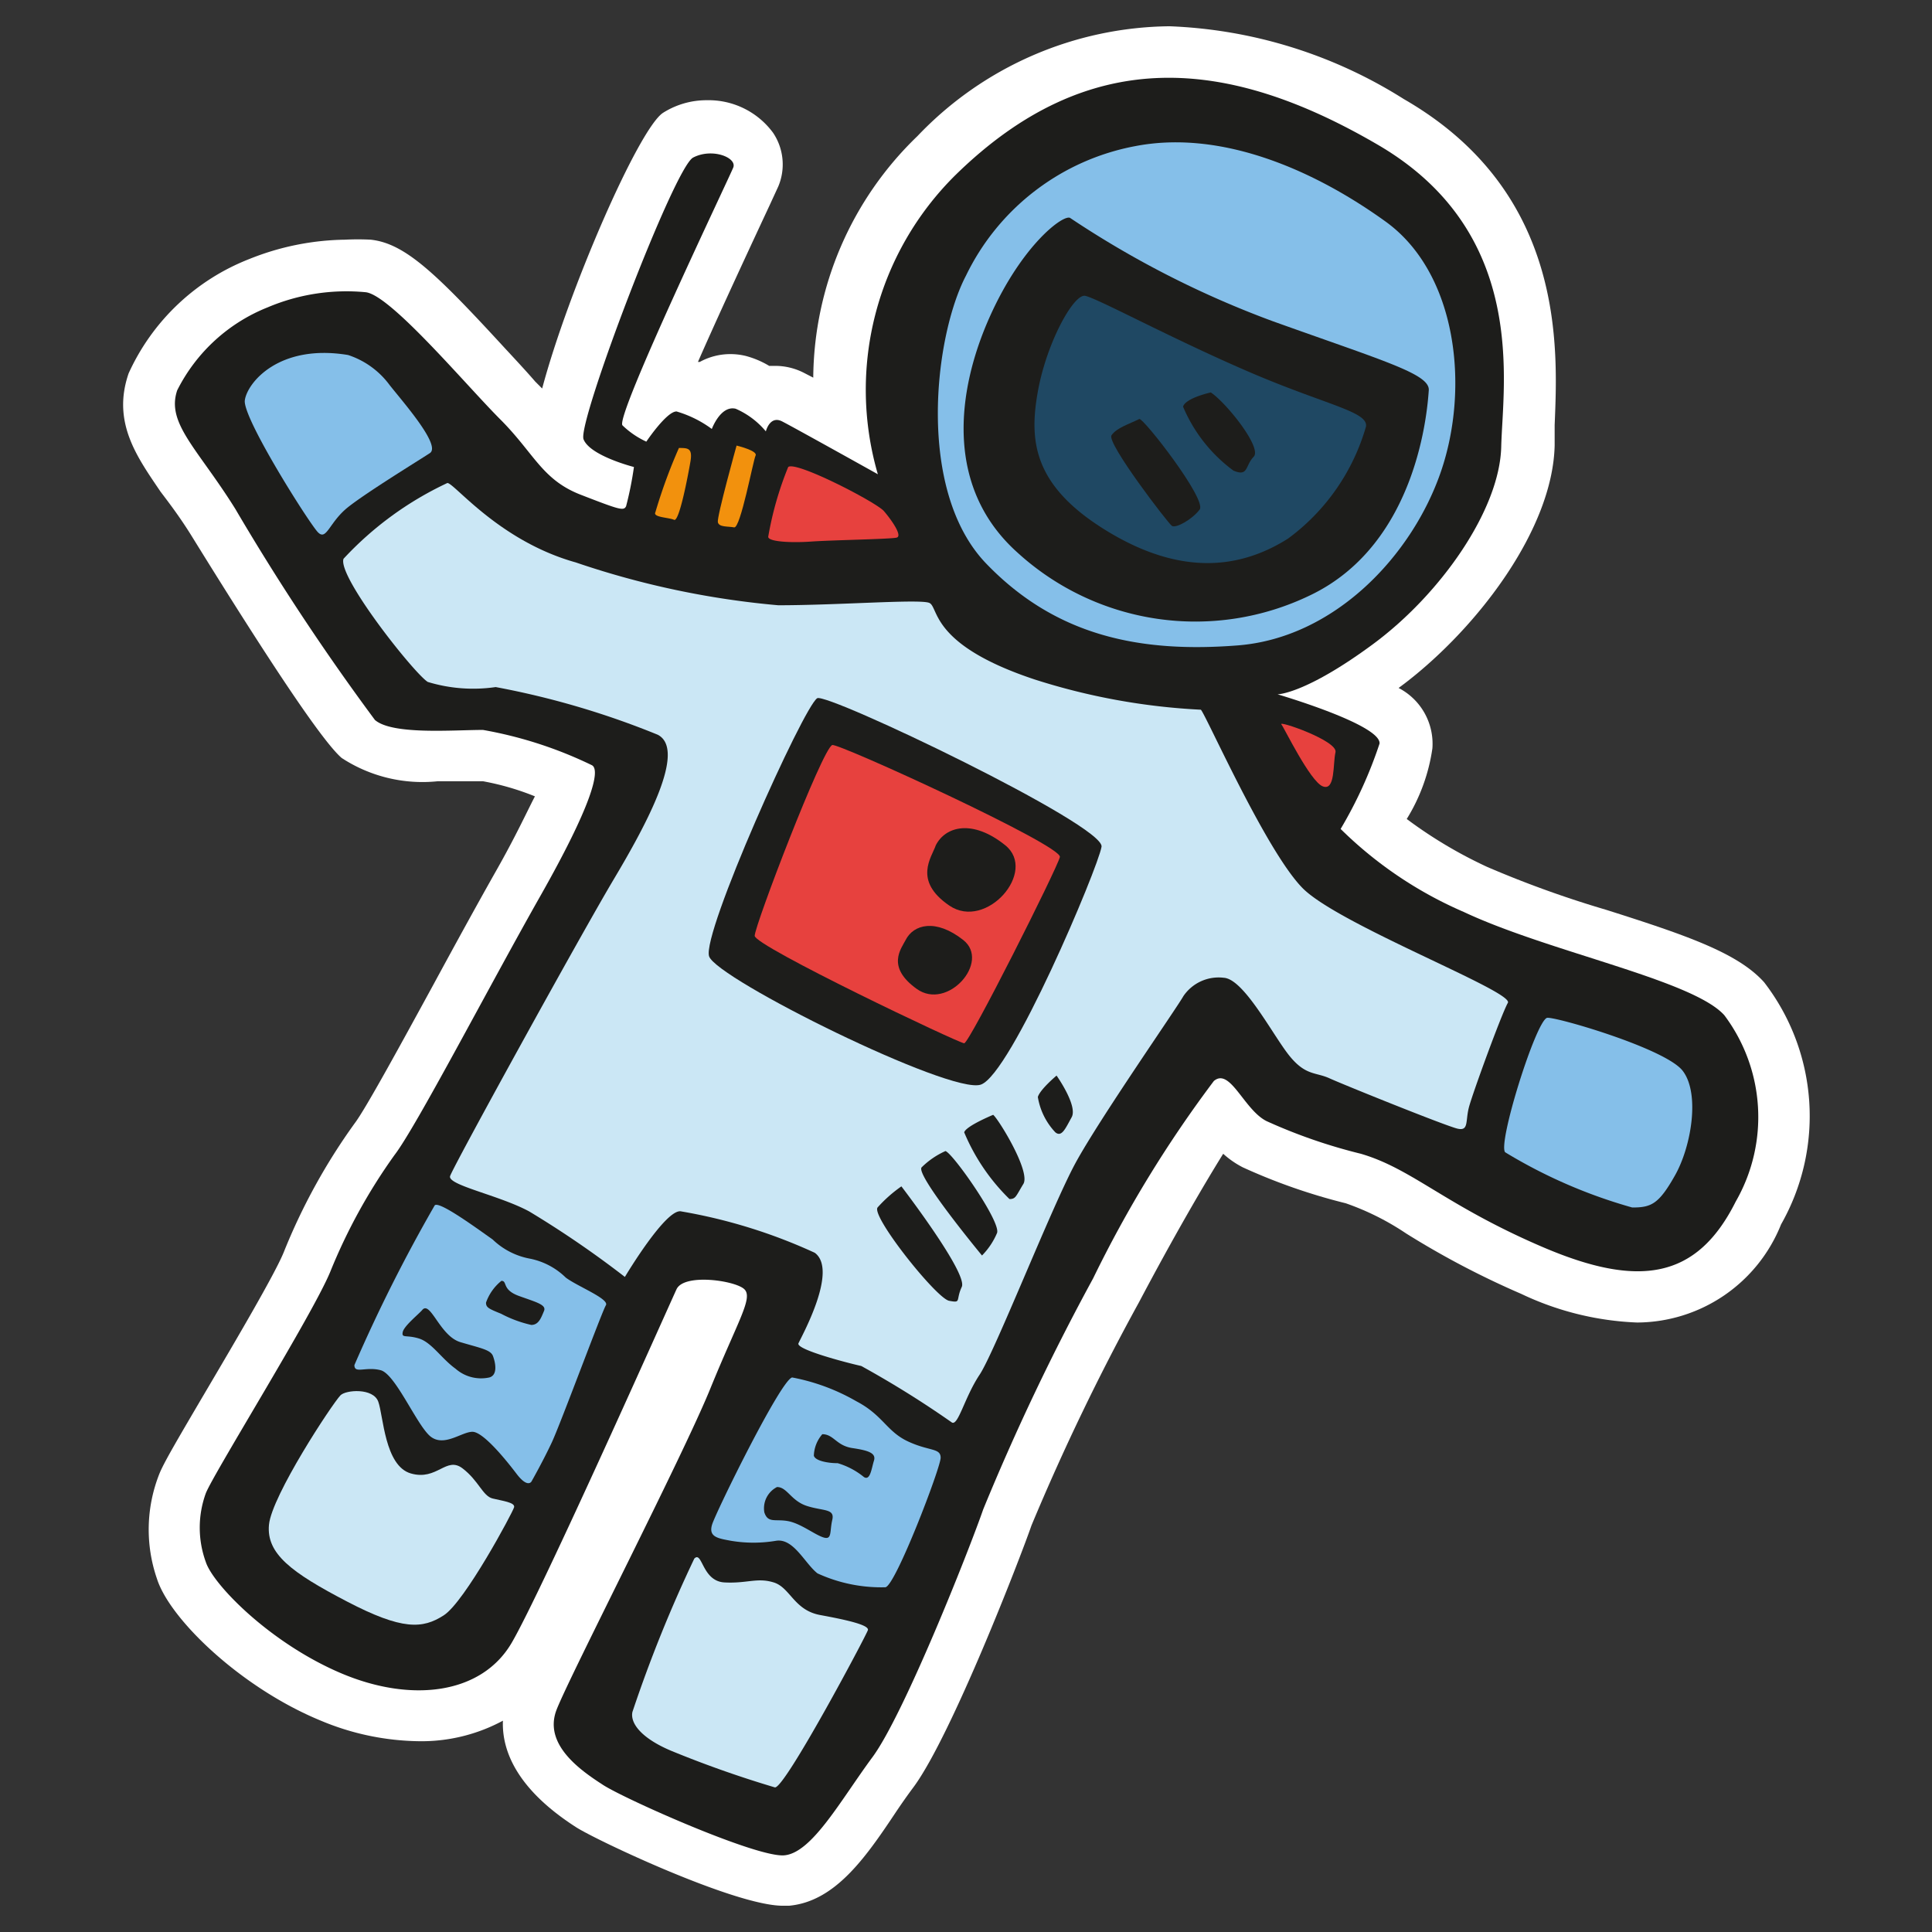 <svg id="Layer_1" data-name="Layer 1" xmlns="http://www.w3.org/2000/svg" width="64" height="64" viewBox="0 0 64 64"><rect x="0" y="0" width="64" height="64" fill="#333333" stroke="none"/><defs><style>.cls-1{fill:#fff;}.cls-2{fill:#1d1d1b;}.cls-3{fill:#85bfe9;}.cls-4{fill:#cbe7f5;}.cls-5{fill:#f2910d;}.cls-6{fill:#e7413e;}.cls-7{fill:#1f4863;}</style></defs><title>atronaut</title><g id="atronaut"><path class="cls-1" d="M25.93,63.13c-1.59,0-6.24-2.2-6.86-2.61C17.13,59.27,16.62,58,16.66,57a5.68,5.68,0,0,1-2.78.68A8.66,8.66,0,0,1,10.63,57c-2.63-1.08-5-3.35-5.43-4.7a5,5,0,0,1,.08-3.48c.15-.37.56-1.07,1.59-2.82.89-1.51,2.24-3.8,2.53-4.52a20,20,0,0,1,2.35-4.27c.36-.47,1.6-2.75,2.6-4.58.71-1.31,1.46-2.68,2.1-3.81s1-1.92,1.27-2.44A8.78,8.78,0,0,0,16,25.88h-.56l-.94,0a4.89,4.89,0,0,1-3.18-.77c-.61-.52-2.28-3-5-7.4-.35-.56-.68-1-1-1.42C4.55,15.15,3.7,14,4.26,12.37a7.31,7.31,0,0,1,4-3.79,8.77,8.77,0,0,1,3.17-.64,8.33,8.33,0,0,1,.85,0c1.14.12,2.18,1.13,4.45,3.6.4.43.76.82,1,1.1l.23.23c.86-3.23,3.19-8.59,4-9.13a2.69,2.69,0,0,1,1.46-.42,2.65,2.65,0,0,1,2.19,1.08,1.88,1.88,0,0,1,.17,1.78l-.29.63c-1.13,2.42-1.88,4.06-2.37,5.18l.06,0a2.1,2.1,0,0,1,1-.26,2.14,2.14,0,0,1,.52.06,3,3,0,0,1,.78.33h.21a2.09,2.09,0,0,1,.94.23l.31.16a11.22,11.22,0,0,1,3.45-8A11.68,11.68,0,0,1,38.74.87,15.63,15.63,0,0,1,46.5,3.28c5.39,3.1,5.1,8.3,5,10.8,0,.25,0,.48,0,.67-.06,2.76-2.52,6-4.93,7.86l-.24.18a2.08,2.08,0,0,1,1.12,2,6.08,6.08,0,0,1-.85,2.34,14.86,14.86,0,0,0,2.67,1.59,35,35,0,0,0,3.94,1.42c2.68.85,4.36,1.43,5.23,2.4A7.26,7.26,0,0,1,59,40.56a5.16,5.16,0,0,1-4.77,3.25,9.8,9.8,0,0,1-3.84-.95,28.39,28.39,0,0,1-3.81-2,8.71,8.71,0,0,0-2-1,19.45,19.45,0,0,1-3.41-1.19,3,3,0,0,1-.65-.45c-.66,1.06-1.66,2.78-2.79,4.92a76.42,76.42,0,0,0-3.56,7.39c-.37,1.07-2.64,6.94-3.9,8.66-.21.28-.42.58-.62.88-1,1.5-2,2.92-3.51,3.06Z"/><path class="cls-2" d="M12.11,9.68c.82.08,3.33,3.08,4.46,4.21s1.38,2,2.67,2.5,1.42.54,1.5.38A11.4,11.4,0,0,0,21,15.47s-1.46-.37-1.67-.92,3-9,3.63-9.33,1.46,0,1.33.33-3.92,8.25-3.67,8.54a2.84,2.84,0,0,0,.79.54s.67-1,1-1a3.72,3.72,0,0,1,1.17.58s.29-.79.79-.67a2.7,2.7,0,0,1,1,.75s.13-.54.54-.33,3.17,1.75,3.17,1.75A10,10,0,0,1,31.65,5.8c4.42-4.33,9-3.92,14-1s4.13,7.92,4.08,10-2,4.88-4.25,6.54S42.32,23,42.32,23s3.42,1,3.38,1.63a14.35,14.35,0,0,1-1.29,2.83,13.32,13.32,0,0,0,4.08,2.75c2.83,1.33,7.58,2.25,8.63,3.42a5.62,5.62,0,0,1,.38,6.17c-1.29,2.58-3.21,2.88-6.42,1.5s-4.29-2.58-6-3.08a17.81,17.81,0,0,1-3.12-1.08c-.75-.37-1.21-1.79-1.75-1.33a39.93,39.93,0,0,0-4,6.54A77.44,77.44,0,0,0,32.57,50c-.46,1.33-2.62,6.79-3.67,8.21s-2,3.17-2.92,3.25-5.29-1.87-6-2.33-2-1.33-1.54-2.5S22.61,48.26,23.53,46s1.42-3,1.13-3.29-2-.54-2.25,0-4.46,10-5.46,11.71-3.33,2-5.67,1-4.21-2.92-4.46-3.67a3.33,3.33,0,0,1,0-2.29c.29-.71,3.54-5.92,4.12-7.33a18.59,18.59,0,0,1,2.13-3.87c.71-.92,3.13-5.58,4.83-8.58s2-4.17,1.71-4.33A13.7,13.7,0,0,0,16,24.18c-1,0-3,.17-3.58-.33a78.22,78.22,0,0,1-4.63-7c-1.25-2-2.29-2.83-1.92-3.92a5.72,5.72,0,0,1,3-2.75A6.68,6.68,0,0,1,12.11,9.68Z"/><path class="cls-3" d="M11.53,11.76a2.78,2.78,0,0,1,1.38,1c.46.58,1.71,2,1.33,2.25s-2.08,1.29-2.71,1.79-.71,1.13-1,.83-2.5-3.79-2.42-4.37S9.24,11.38,11.53,11.76Z"/><path class="cls-4" d="M14.82,16c.23,0,1.71,1.92,4.25,2.63a28.51,28.51,0,0,0,6.71,1.42c2,0,4.67-.21,5-.08s0,1.38,3.5,2.54a21.47,21.47,0,0,0,5.5,1c.17.17,2.17,4.71,3.38,5.92s7,3.42,6.79,3.79-1.17,3-1.29,3.46,0,.79-.37.71-3.79-1.46-4.25-1.67-.79-.08-1.33-.75-1.5-2.54-2.17-2.58A1.41,1.41,0,0,0,39.2,33c-.21.38-2.79,4.08-3.58,5.54s-2.67,6.25-3.17,7-.71,1.71-.92,1.58a32.87,32.87,0,0,0-3-1.87c-.37-.08-2.17-.54-2.08-.75s1.33-2.42.54-3a17.7,17.7,0,0,0-4.42-1.37C22.07,40,20.7,42.3,20.7,42.3a33,33,0,0,0-3.17-2.17c-1-.54-2.71-.87-2.62-1.17s4.33-8,5.42-9.83,2.42-4.29,1.46-4.79a27.54,27.54,0,0,0-5.37-1.58,5.17,5.17,0,0,1-2.25-.17c-.46-.29-3-3.5-2.79-4.08A11.1,11.1,0,0,1,14.82,16Z"/><path class="cls-5" d="M22.49,14.84c.3,0,.46,0,.38.46s-.37,2-.54,1.92-.71-.08-.62-.25A17.61,17.61,0,0,1,22.49,14.84Z"/><path class="cls-5" d="M24.4,14.76s.71.17.63.33-.5,2.42-.71,2.38-.5,0-.54-.17S24.4,14.76,24.4,14.76Z"/><path class="cls-6" d="M26.11,15.47c.26-.21,2.92,1.17,3.17,1.46s.63.83.42.88-2.12.08-2.83.13-1.46,0-1.42-.17A11.09,11.09,0,0,1,26.11,15.47Z"/><path class="cls-3" d="M37.61,4.84c2.85-.55,5.92.79,8.29,2.5s2.79,5.5,1.83,8.29S44.2,21.13,41,21.38s-6-.29-8.33-2.71S30.95,11.13,32,9.13A7.83,7.83,0,0,1,37.61,4.84Z"/><path class="cls-2" d="M35.45,7.22a32,32,0,0,0,6.71,3.42c3.71,1.33,5.21,1.75,5.17,2.29S47,18,43.4,19.72A8.74,8.74,0,0,1,33.7,18.3c-2.42-2.17-2-5.37-.92-7.79S35.24,7.09,35.45,7.22Z"/><path class="cls-7" d="M35.95,9.8c.44.1,2.79,1.38,5.38,2.5s4,1.33,3.92,1.83a7,7,0,0,1-2.58,3.71c-1.58,1-3.54,1.25-6-.25s-2.58-3-2.29-4.62S35.57,9.72,35.95,9.8Z"/><path class="cls-2" d="M40.11,13c.5.33,1.71,1.83,1.42,2.13s-.17.67-.67.46a5.07,5.07,0,0,1-1.67-2.12C39.28,13.18,40.11,13,40.11,13Z"/><path class="cls-2" d="M37.74,13.88c.12-.06,2.25,2.67,2,3s-.79.63-.92.54-2.17-2.75-2-3S37.4,14.05,37.74,13.88Z"/><path class="cls-6" d="M42.45,24c-.16-.16,1.88.54,1.79.92s0,1.29-.42,1.13S42.53,24.09,42.45,24Z"/><path class="cls-3" d="M51.24,33.72c.17-.08,3.92,1,4.5,1.75s.29,2.5-.25,3.46S54.7,40,54.07,40a16.89,16.89,0,0,1-4.21-1.83C49.61,37.88,50.86,33.88,51.24,33.72Z"/><path class="cls-2" d="M27.07,23.13c.32-.2,9.54,4.21,9.42,4.92s-3,7.54-4,7.88-8.75-3.5-9-4.25S26.61,23.43,27.07,23.13Z"/><path class="cls-6" d="M27.57,24.68c.2-.07,7.63,3.33,7.54,3.71s-3,6.17-3.17,6.17S25,31.34,25,31,27.24,24.8,27.57,24.68Z"/><path class="cls-2" d="M31,28c.32-.63,1.22-.87,2.3,0s-.63,2.83-1.85,2S30.87,28.39,31,28Z"/><path class="cls-2" d="M30,31.14c.26-.52,1-.72,1.91,0s-.52,2.35-1.54,1.62S29.85,31.43,30,31.14Z"/><path class="cls-2" d="M35,35.63s.71,1,.5,1.38-.33.67-.54.5a2.22,2.22,0,0,1-.58-1.17C34.45,36.09,35,35.63,35,35.63Z"/><path class="cls-2" d="M32.9,36.93c.17.13,1.25,1.88,1,2.29s-.25.5-.46.5a6.7,6.7,0,0,1-1.5-2.21C32,37.3,32.9,36.93,32.9,36.93Z"/><path class="cls-2" d="M31.32,38.13c.25.08,1.83,2.33,1.71,2.71a2.37,2.37,0,0,1-.5.75s-2.21-2.67-2-2.92A2.68,2.68,0,0,1,31.32,38.13Z"/><path class="cls-2" d="M29.86,39.3s2.21,2.88,2,3.33,0,.54-.42.46S28.86,40.3,29.07,40A4.52,4.52,0,0,1,29.86,39.3Z"/><path class="cls-3" d="M14.4,39.93c.14-.16,1.38.75,1.92,1.13a2.41,2.41,0,0,0,1.21.63,2.35,2.35,0,0,1,1.21.63c.38.29,1.46.71,1.33.92s-1.5,3.92-1.79,4.54-.67,1.29-.67,1.29-.12.25-.5-.25S16,47.43,15.65,47.43s-.92.5-1.37.17-1.17-2.08-1.67-2.21-.87.13-.87-.17A52.46,52.46,0,0,1,14.4,39.93Z"/><path class="cls-3" d="M26.24,45.63a6.76,6.76,0,0,1,2.13.79c.88.46,1,1,1.71,1.33s1.08.21,1.08.54-1.5,4.25-1.83,4.29a5.06,5.06,0,0,1-2.25-.46c-.42-.33-.79-1.17-1.37-1.08a4.5,4.5,0,0,1-1.5,0c-.42-.08-.75-.12-.62-.54S25.86,45.72,26.24,45.63Z"/><path class="cls-2" d="M27.24,47.51c.38,0,.46.38,1,.46s.79.17.71.42-.12.67-.33.54a2.48,2.48,0,0,0-.87-.46c-.33,0-.75-.08-.79-.25A1.14,1.14,0,0,1,27.24,47.51Z"/><path class="cls-2" d="M25.74,49.26c.34,0,.46.46,1,.63s.92.08.83.46,0,.67-.29.58-.75-.46-1.17-.54-.67.08-.79-.29A.79.79,0,0,1,25.74,49.26Z"/><path class="cls-2" d="M16.61,42.43c.21,0,0,.29.58.5s.92.29.83.5-.17.46-.42.46a4,4,0,0,1-1-.37c-.42-.17-.5-.21-.5-.37A1.61,1.61,0,0,1,16.61,42.43Z"/><path class="cls-2" d="M14,43.38c.27-.27.58.88,1.25,1.08s1,.25,1.08.46.17.63-.12.71a1.28,1.28,0,0,1-1.12-.29c-.46-.33-.79-.87-1.21-1s-.58,0-.54-.21S13.9,43.51,14,43.38Z"/><path class="cls-4" d="M11.28,46.22c.18-.18,1.08-.25,1.25.21s.21,2.13,1.08,2.38,1.17-.58,1.71-.17.67.92,1,1,.75.13.71.29-1.63,3.13-2.33,3.58-1.37.5-3.21-.46-2.67-1.58-2.58-2.54S11,46.51,11.28,46.22Z"/><path class="cls-4" d="M23,51.63c.27-.27.25.75,1,.79s1.08-.17,1.63,0,.67.92,1.54,1.08,1.63.33,1.58.5-2.75,5.25-3.08,5.21A36.13,36.13,0,0,1,22.24,58c-1-.42-1.37-.92-1.29-1.29A44.88,44.88,0,0,1,23,51.63Z"/></g></svg>